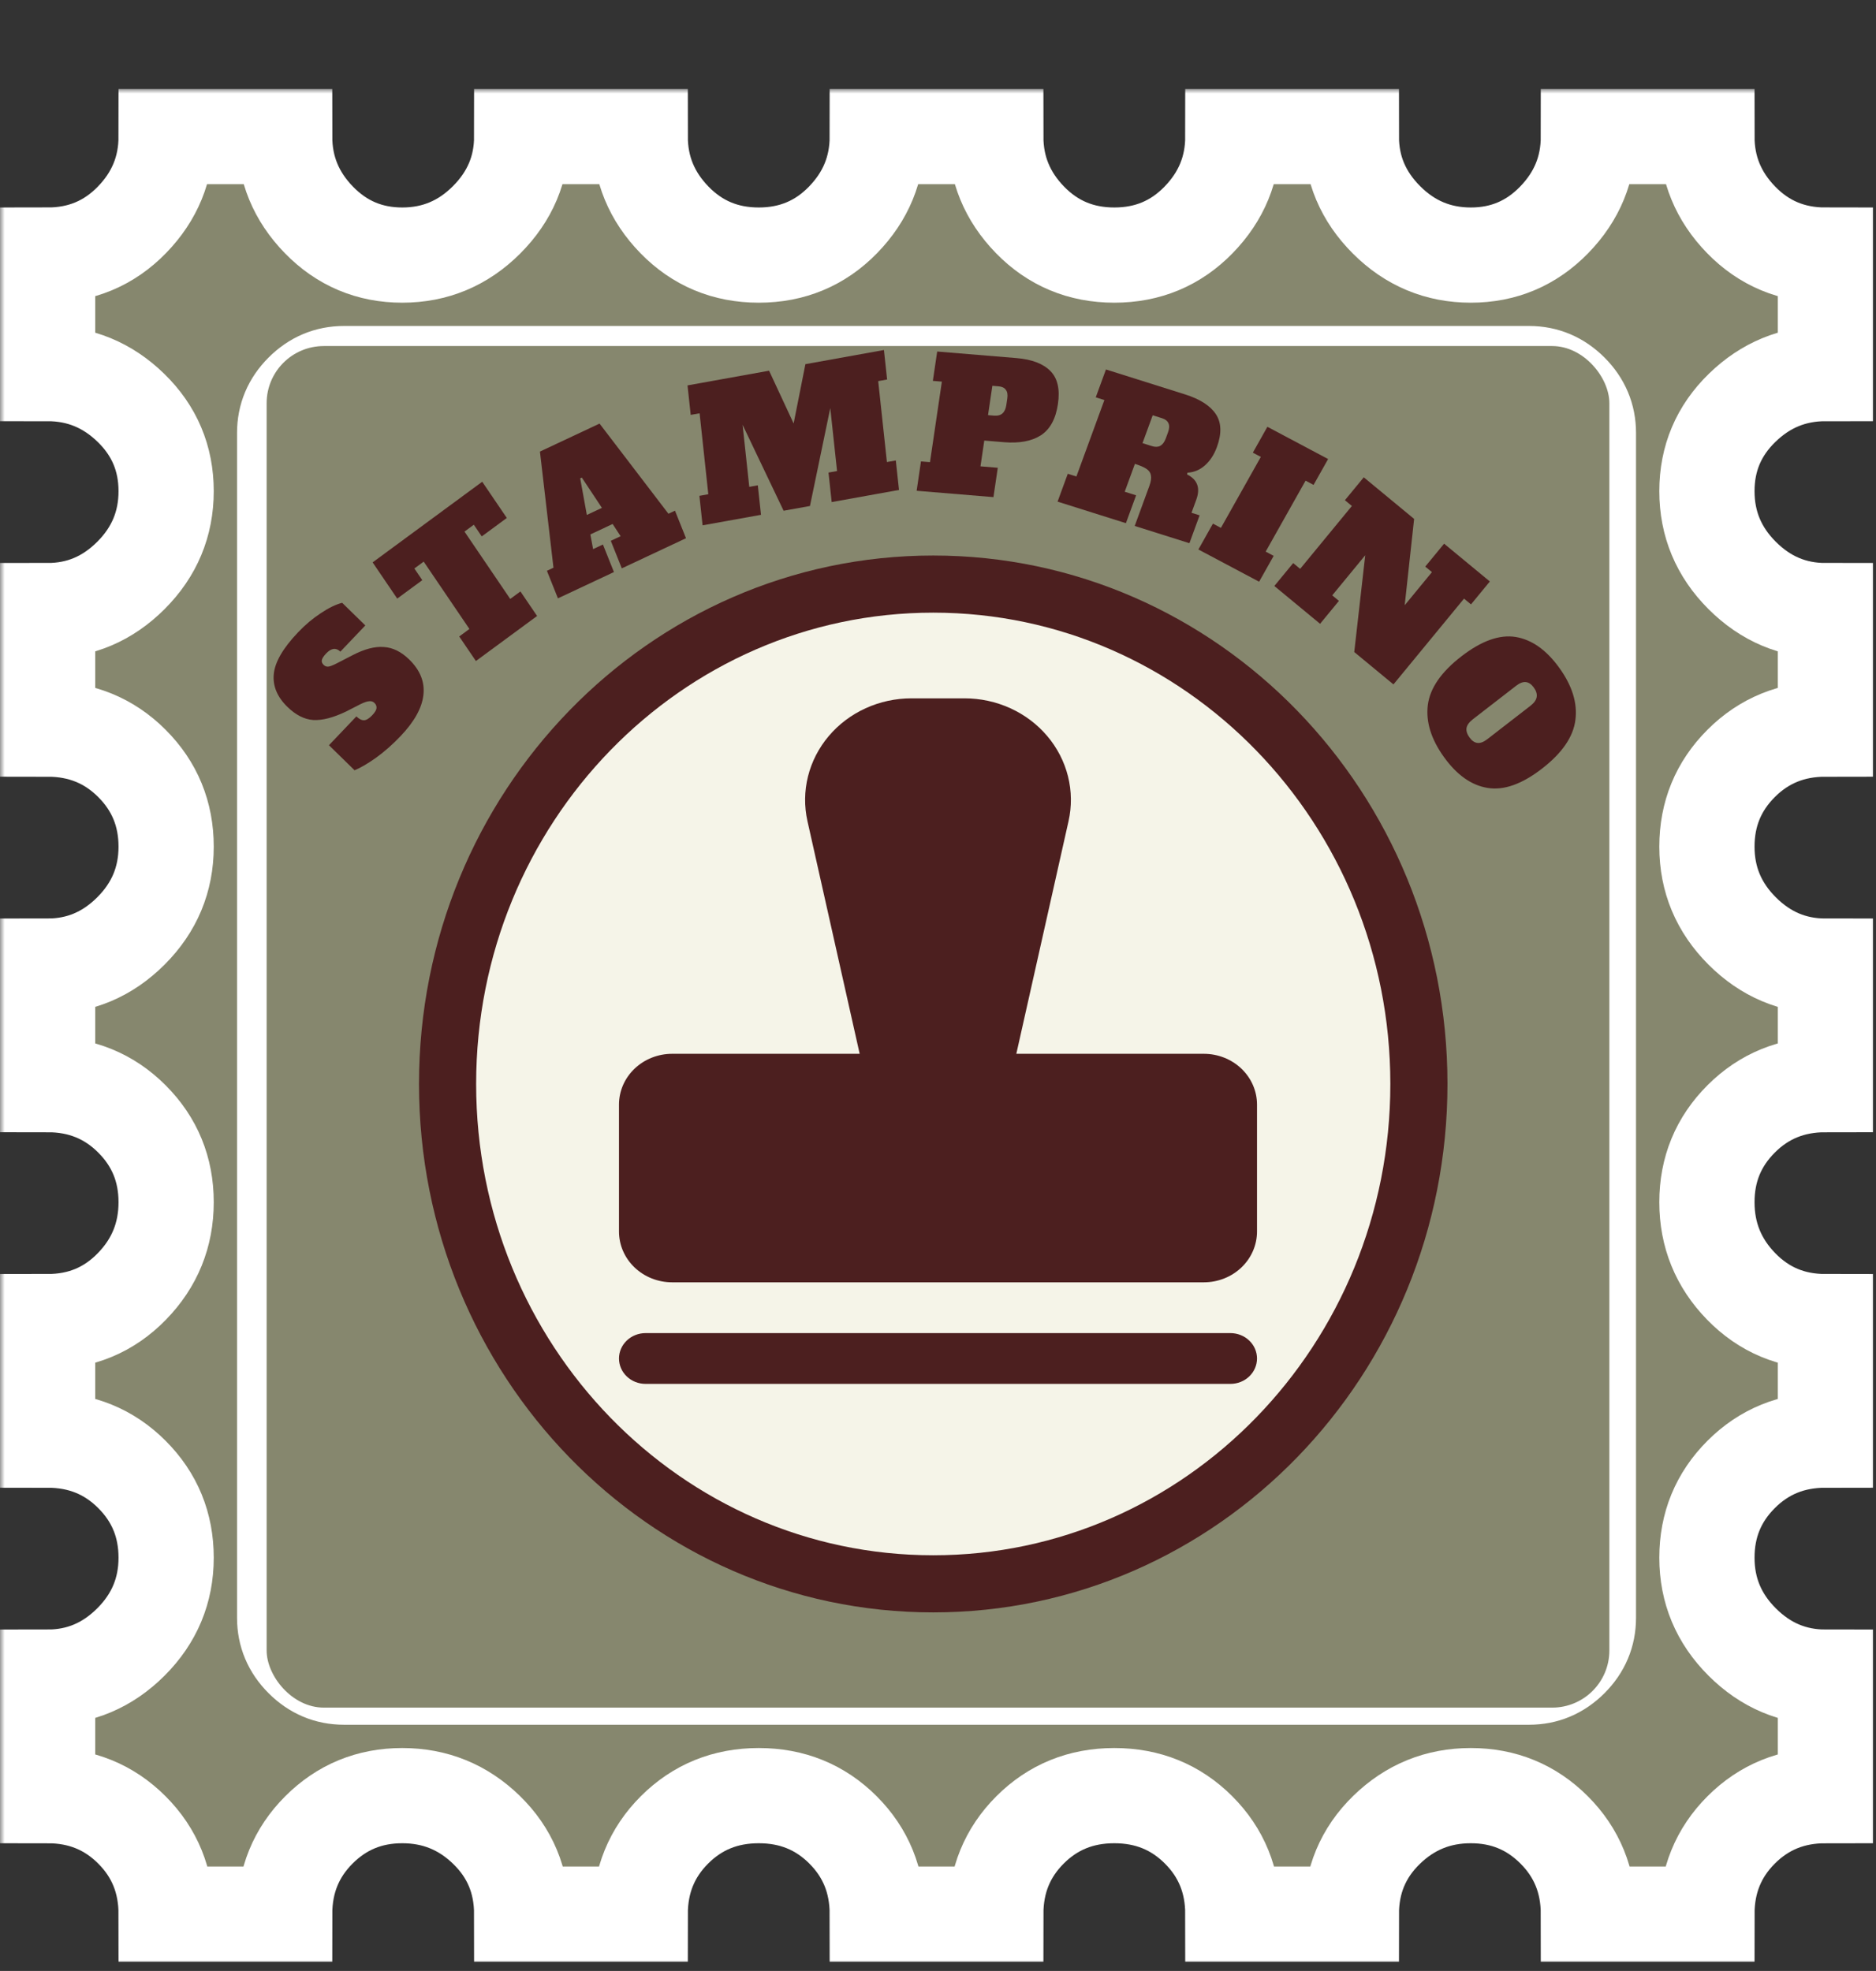 <svg width="197" height="207" viewBox="0 0 197 207" fill="none" xmlns="http://www.w3.org/2000/svg">
<rect x="0" y="0" width="197" height="207" fill="#333333" stroke="none"/>
<mask id="path-1-outside-1_262_125" maskUnits="userSpaceOnUse" x="0" y="9.345" width="197" height="197" fill="black">
<rect fill="white" y="9.345" width="197" height="197"/>
<path d="M191.691 176.144V188.59C188.191 188.59 185.241 189.789 182.843 192.188C180.444 194.586 179.245 197.536 179.245 201.036H166.799C166.799 197.536 165.6 194.586 163.201 192.188C160.803 189.789 157.886 188.59 154.45 188.59C151.015 188.59 148.065 189.789 145.602 192.188C143.139 194.586 141.907 197.536 141.907 201.036H129.461C129.461 197.536 128.262 194.586 125.863 192.188C123.465 189.789 120.515 188.59 117.015 188.59C113.514 188.59 110.565 189.789 108.166 192.188C105.768 194.586 104.569 197.536 104.569 201.036H92.123C92.123 197.536 90.923 194.586 88.525 192.188C86.126 189.789 83.177 188.59 79.677 188.59C76.176 188.59 73.227 189.789 70.828 192.188C68.43 194.586 67.23 197.536 67.23 201.036H54.784C54.784 197.536 53.553 194.586 51.089 192.188C48.626 189.789 45.677 188.59 42.241 188.59C38.805 188.59 35.888 189.789 33.49 192.188C31.091 194.586 29.892 197.536 29.892 201.036H17.446C17.446 197.536 16.247 194.586 13.848 192.188C11.45 189.789 8.5 188.59 5 188.59V176.144C8.371 176.144 11.288 174.912 13.751 172.449C16.214 169.986 17.446 167.036 17.446 163.601C17.446 160.165 16.247 157.248 13.848 154.85C11.45 152.451 8.5 151.252 5 151.252V138.806C8.5 138.806 11.45 137.574 13.848 135.111C16.247 132.648 17.446 129.698 17.446 126.262C17.446 122.827 16.247 119.91 13.848 117.511C11.45 115.113 8.5 113.914 5 113.914V101.468C8.371 101.468 11.288 100.236 13.751 97.773C16.214 95.309 17.446 92.36 17.446 88.924C17.446 85.489 16.247 82.572 13.848 80.173C11.45 77.775 8.5 76.575 5 76.575V64.129C8.371 64.129 11.288 62.898 13.751 60.434C16.214 57.971 17.446 55.022 17.446 51.586C17.446 48.15 16.214 45.233 13.751 42.835C11.288 40.436 8.371 39.237 5 39.237V26.791C8.5 26.791 11.45 25.559 13.848 23.096C16.247 20.633 17.446 17.716 17.446 14.345H29.892C29.892 17.716 31.091 20.633 33.49 23.096C35.888 25.559 38.805 26.791 42.241 26.791C45.677 26.791 48.626 25.559 51.089 23.096C53.553 20.633 54.784 17.716 54.784 14.345H67.23C67.23 17.716 68.43 20.633 70.828 23.096C73.227 25.559 76.176 26.791 79.677 26.791C83.177 26.791 86.126 25.559 88.525 23.096C90.923 20.633 92.123 17.716 92.123 14.345H104.569C104.569 17.716 105.768 20.633 108.166 23.096C110.565 25.559 113.514 26.791 117.015 26.791C120.515 26.791 123.465 25.559 125.863 23.096C128.262 20.633 129.461 17.716 129.461 14.345H141.907C141.907 17.716 143.139 20.633 145.602 23.096C148.065 25.559 151.015 26.791 154.45 26.791C157.886 26.791 160.803 25.559 163.201 23.096C165.6 20.633 166.799 17.716 166.799 14.345H179.245C179.245 17.716 180.444 20.633 182.843 23.096C185.241 25.559 188.191 26.791 191.691 26.791V39.237C188.32 39.237 185.403 40.436 182.94 42.835C180.477 45.233 179.245 48.15 179.245 51.586C179.245 55.022 180.477 57.971 182.94 60.434C185.403 62.898 188.32 64.129 191.691 64.129V76.575C188.191 76.575 185.241 77.775 182.843 80.173C180.444 82.572 179.245 85.489 179.245 88.924C179.245 92.36 180.477 95.309 182.94 97.773C185.403 100.236 188.32 101.468 191.691 101.468V113.914C188.191 113.914 185.241 115.113 182.843 117.511C180.444 119.91 179.245 122.827 179.245 126.262C179.245 129.698 180.444 132.648 182.843 135.111C185.241 137.574 188.191 138.806 191.691 138.806V151.252C188.191 151.252 185.241 152.451 182.843 154.85C180.444 157.248 179.245 160.165 179.245 163.601C179.245 167.036 180.477 169.986 182.94 172.449C185.403 174.912 188.32 176.144 191.691 176.144ZM166.799 45.46C166.799 43.775 166.183 42.316 164.952 41.085C163.72 39.853 162.261 39.237 160.576 39.237H36.115C34.43 39.237 32.971 39.853 31.74 41.085C30.508 42.316 29.892 43.775 29.892 45.46V169.921C29.892 171.606 30.508 173.065 31.74 174.297C32.971 175.528 34.43 176.144 36.115 176.144H160.576C162.261 176.144 163.72 175.528 164.952 174.297C166.183 173.065 166.799 171.606 166.799 169.921V45.46Z"/>
</mask>
<path d="M191.691 176.144V188.59C188.191 188.59 185.241 189.789 182.843 192.188C180.444 194.586 179.245 197.536 179.245 201.036H166.799C166.799 197.536 165.6 194.586 163.201 192.188C160.803 189.789 157.886 188.59 154.45 188.59C151.015 188.59 148.065 189.789 145.602 192.188C143.139 194.586 141.907 197.536 141.907 201.036H129.461C129.461 197.536 128.262 194.586 125.863 192.188C123.465 189.789 120.515 188.59 117.015 188.59C113.514 188.59 110.565 189.789 108.166 192.188C105.768 194.586 104.569 197.536 104.569 201.036H92.123C92.123 197.536 90.923 194.586 88.525 192.188C86.126 189.789 83.177 188.59 79.677 188.59C76.176 188.59 73.227 189.789 70.828 192.188C68.43 194.586 67.23 197.536 67.23 201.036H54.784C54.784 197.536 53.553 194.586 51.089 192.188C48.626 189.789 45.677 188.59 42.241 188.59C38.805 188.59 35.888 189.789 33.49 192.188C31.091 194.586 29.892 197.536 29.892 201.036H17.446C17.446 197.536 16.247 194.586 13.848 192.188C11.45 189.789 8.5 188.59 5 188.59V176.144C8.371 176.144 11.288 174.912 13.751 172.449C16.214 169.986 17.446 167.036 17.446 163.601C17.446 160.165 16.247 157.248 13.848 154.85C11.45 152.451 8.5 151.252 5 151.252V138.806C8.5 138.806 11.45 137.574 13.848 135.111C16.247 132.648 17.446 129.698 17.446 126.262C17.446 122.827 16.247 119.91 13.848 117.511C11.45 115.113 8.5 113.914 5 113.914V101.468C8.371 101.468 11.288 100.236 13.751 97.773C16.214 95.309 17.446 92.36 17.446 88.924C17.446 85.489 16.247 82.572 13.848 80.173C11.45 77.775 8.5 76.575 5 76.575V64.129C8.371 64.129 11.288 62.898 13.751 60.434C16.214 57.971 17.446 55.022 17.446 51.586C17.446 48.15 16.214 45.233 13.751 42.835C11.288 40.436 8.371 39.237 5 39.237V26.791C8.5 26.791 11.45 25.559 13.848 23.096C16.247 20.633 17.446 17.716 17.446 14.345H29.892C29.892 17.716 31.091 20.633 33.49 23.096C35.888 25.559 38.805 26.791 42.241 26.791C45.677 26.791 48.626 25.559 51.089 23.096C53.553 20.633 54.784 17.716 54.784 14.345H67.23C67.23 17.716 68.43 20.633 70.828 23.096C73.227 25.559 76.176 26.791 79.677 26.791C83.177 26.791 86.126 25.559 88.525 23.096C90.923 20.633 92.123 17.716 92.123 14.345H104.569C104.569 17.716 105.768 20.633 108.166 23.096C110.565 25.559 113.514 26.791 117.015 26.791C120.515 26.791 123.465 25.559 125.863 23.096C128.262 20.633 129.461 17.716 129.461 14.345H141.907C141.907 17.716 143.139 20.633 145.602 23.096C148.065 25.559 151.015 26.791 154.45 26.791C157.886 26.791 160.803 25.559 163.201 23.096C165.6 20.633 166.799 17.716 166.799 14.345H179.245C179.245 17.716 180.444 20.633 182.843 23.096C185.241 25.559 188.191 26.791 191.691 26.791V39.237C188.32 39.237 185.403 40.436 182.94 42.835C180.477 45.233 179.245 48.15 179.245 51.586C179.245 55.022 180.477 57.971 182.94 60.434C185.403 62.898 188.32 64.129 191.691 64.129V76.575C188.191 76.575 185.241 77.775 182.843 80.173C180.444 82.572 179.245 85.489 179.245 88.924C179.245 92.36 180.477 95.309 182.94 97.773C185.403 100.236 188.32 101.468 191.691 101.468V113.914C188.191 113.914 185.241 115.113 182.843 117.511C180.444 119.91 179.245 122.827 179.245 126.262C179.245 129.698 180.444 132.648 182.843 135.111C185.241 137.574 188.191 138.806 191.691 138.806V151.252C188.191 151.252 185.241 152.451 182.843 154.85C180.444 157.248 179.245 160.165 179.245 163.601C179.245 167.036 180.477 169.986 182.94 172.449C185.403 174.912 188.32 176.144 191.691 176.144ZM166.799 45.46C166.799 43.775 166.183 42.316 164.952 41.085C163.72 39.853 162.261 39.237 160.576 39.237H36.115C34.43 39.237 32.971 39.853 31.74 41.085C30.508 42.316 29.892 43.775 29.892 45.46V169.921C29.892 171.606 30.508 173.065 31.74 174.297C32.971 175.528 34.43 176.144 36.115 176.144H160.576C162.261 176.144 163.72 175.528 164.952 174.297C166.183 173.065 166.799 171.606 166.799 169.921V45.46Z" fill="#86876E"/>
<path d="M191.691 176.144V188.59C188.191 188.59 185.241 189.789 182.843 192.188C180.444 194.586 179.245 197.536 179.245 201.036H166.799C166.799 197.536 165.6 194.586 163.201 192.188C160.803 189.789 157.886 188.59 154.45 188.59C151.015 188.59 148.065 189.789 145.602 192.188C143.139 194.586 141.907 197.536 141.907 201.036H129.461C129.461 197.536 128.262 194.586 125.863 192.188C123.465 189.789 120.515 188.59 117.015 188.59C113.514 188.59 110.565 189.789 108.166 192.188C105.768 194.586 104.569 197.536 104.569 201.036H92.123C92.123 197.536 90.923 194.586 88.525 192.188C86.126 189.789 83.177 188.59 79.677 188.59C76.176 188.59 73.227 189.789 70.828 192.188C68.43 194.586 67.23 197.536 67.23 201.036H54.784C54.784 197.536 53.553 194.586 51.089 192.188C48.626 189.789 45.677 188.59 42.241 188.59C38.805 188.59 35.888 189.789 33.49 192.188C31.091 194.586 29.892 197.536 29.892 201.036H17.446C17.446 197.536 16.247 194.586 13.848 192.188C11.45 189.789 8.5 188.59 5 188.59V176.144C8.371 176.144 11.288 174.912 13.751 172.449C16.214 169.986 17.446 167.036 17.446 163.601C17.446 160.165 16.247 157.248 13.848 154.85C11.45 152.451 8.5 151.252 5 151.252V138.806C8.5 138.806 11.45 137.574 13.848 135.111C16.247 132.648 17.446 129.698 17.446 126.262C17.446 122.827 16.247 119.91 13.848 117.511C11.45 115.113 8.5 113.914 5 113.914V101.468C8.371 101.468 11.288 100.236 13.751 97.773C16.214 95.309 17.446 92.36 17.446 88.924C17.446 85.489 16.247 82.572 13.848 80.173C11.45 77.775 8.5 76.575 5 76.575V64.129C8.371 64.129 11.288 62.898 13.751 60.434C16.214 57.971 17.446 55.022 17.446 51.586C17.446 48.15 16.214 45.233 13.751 42.835C11.288 40.436 8.371 39.237 5 39.237V26.791C8.5 26.791 11.45 25.559 13.848 23.096C16.247 20.633 17.446 17.716 17.446 14.345H29.892C29.892 17.716 31.091 20.633 33.49 23.096C35.888 25.559 38.805 26.791 42.241 26.791C45.677 26.791 48.626 25.559 51.089 23.096C53.553 20.633 54.784 17.716 54.784 14.345H67.23C67.23 17.716 68.43 20.633 70.828 23.096C73.227 25.559 76.176 26.791 79.677 26.791C83.177 26.791 86.126 25.559 88.525 23.096C90.923 20.633 92.123 17.716 92.123 14.345H104.569C104.569 17.716 105.768 20.633 108.166 23.096C110.565 25.559 113.514 26.791 117.015 26.791C120.515 26.791 123.465 25.559 125.863 23.096C128.262 20.633 129.461 17.716 129.461 14.345H141.907C141.907 17.716 143.139 20.633 145.602 23.096C148.065 25.559 151.015 26.791 154.45 26.791C157.886 26.791 160.803 25.559 163.201 23.096C165.6 20.633 166.799 17.716 166.799 14.345H179.245C179.245 17.716 180.444 20.633 182.843 23.096C185.241 25.559 188.191 26.791 191.691 26.791V39.237C188.32 39.237 185.403 40.436 182.94 42.835C180.477 45.233 179.245 48.15 179.245 51.586C179.245 55.022 180.477 57.971 182.94 60.434C185.403 62.898 188.32 64.129 191.691 64.129V76.575C188.191 76.575 185.241 77.775 182.843 80.173C180.444 82.572 179.245 85.489 179.245 88.924C179.245 92.36 180.477 95.309 182.94 97.773C185.403 100.236 188.32 101.468 191.691 101.468V113.914C188.191 113.914 185.241 115.113 182.843 117.511C180.444 119.91 179.245 122.827 179.245 126.262C179.245 129.698 180.444 132.648 182.843 135.111C185.241 137.574 188.191 138.806 191.691 138.806V151.252C188.191 151.252 185.241 152.451 182.843 154.85C180.444 157.248 179.245 160.165 179.245 163.601C179.245 167.036 180.477 169.986 182.94 172.449C185.403 174.912 188.32 176.144 191.691 176.144ZM166.799 45.46C166.799 43.775 166.183 42.316 164.952 41.085C163.72 39.853 162.261 39.237 160.576 39.237H36.115C34.43 39.237 32.971 39.853 31.74 41.085C30.508 42.316 29.892 43.775 29.892 45.46V169.921C29.892 171.606 30.508 173.065 31.74 174.297C32.971 175.528 34.43 176.144 36.115 176.144H160.576C162.261 176.144 163.72 175.528 164.952 174.297C166.183 173.065 166.799 171.606 166.799 169.921V45.46Z" stroke="white" stroke-width="10" mask="url(#path-1-outside-1_262_125)"/>
<rect x="28" y="36.345" width="141" height="143" rx="6" fill="#86876E"/>
<path d="M98 166.345C126.167 166.345 149 142.84 149 113.845C149 84.85 126.167 61.345 98 61.345C69.834 61.345 47 84.85 47 113.845C47 142.84 69.834 166.345 98 166.345Z" fill="#F5F4E8" stroke="#4C1F1F" stroke-width="6" stroke-linecap="round" stroke-linejoin="round"/>
<path d="M132 142.678C132 143.386 131.706 144.064 131.182 144.564C130.659 145.064 129.949 145.345 129.208 145.345H67.792C67.051 145.345 66.341 145.064 65.818 144.564C65.294 144.064 65 143.386 65 142.678C65 141.971 65.294 141.293 65.818 140.793C66.341 140.293 67.051 140.012 67.792 140.012H129.208C129.949 140.012 130.659 140.293 131.182 140.793C131.706 141.293 132 141.971 132 142.678ZM126.417 110.678H106.725L112.207 86.248C112.556 84.693 112.537 83.083 112.151 81.536C111.764 79.989 111.021 78.544 109.974 77.308C108.928 76.07 107.605 75.073 106.103 74.387C104.6 73.701 102.957 73.345 101.292 73.345H95.708C94.043 73.345 92.4 73.701 90.897 74.387C89.395 75.073 88.072 76.07 87.026 77.308C85.98 78.544 85.236 79.989 84.85 81.536C84.463 83.083 84.444 84.693 84.793 86.248L90.275 110.678H70.583C69.103 110.678 67.682 111.24 66.635 112.24C65.588 113.241 65 114.597 65 116.012V129.345C65 130.759 65.588 132.116 66.635 133.116C67.682 134.116 69.103 134.678 70.583 134.678H126.417C127.897 134.678 129.318 134.116 130.365 133.116C131.412 132.116 132 130.759 132 129.345V116.012C132 114.597 131.412 113.241 130.365 112.24C129.318 111.24 127.897 110.678 126.417 110.678Z" fill="#4C1F1F"/>
<path d="M42.067 77.308C41.229 78.189 40.361 78.953 39.465 79.6C38.569 80.229 37.825 80.662 37.233 80.898L34.543 78.268L37.425 75.24C37.706 75.515 37.971 75.65 38.22 75.646C38.469 75.641 38.755 75.469 39.078 75.13C39.349 74.845 39.501 74.604 39.533 74.405C39.564 74.188 39.494 73.995 39.322 73.827C39.177 73.685 38.998 73.625 38.785 73.647C38.563 73.66 38.258 73.76 37.869 73.948L36.335 74.733C34.985 75.379 33.838 75.674 32.894 75.619C31.958 75.555 31.052 75.093 30.173 74.234C29.104 73.189 28.63 72.043 28.75 70.797C28.87 69.532 29.72 68.07 31.301 66.409C32.061 65.611 32.855 64.943 33.681 64.405C34.508 63.849 35.258 63.484 35.931 63.31L38.362 65.688L35.742 68.44C35.289 67.997 34.792 68.06 34.251 68.629C33.989 68.904 33.837 69.137 33.796 69.327C33.755 69.499 33.82 69.669 33.992 69.837C34.146 69.988 34.329 70.043 34.542 70.003C34.764 69.954 35.068 69.827 35.456 69.622L37.004 68.823C38.256 68.169 39.354 67.879 40.298 67.953C41.243 68.008 42.136 68.447 42.978 69.271C44.128 70.396 44.622 71.64 44.46 73.005C44.306 74.36 43.508 75.795 42.067 77.308Z" fill="#4C1F1F"/>
<path d="M53.221 54.4L50.588 56.337L49.756 55.111L48.777 55.832L53.579 62.905L54.65 62.117L56.401 64.695L49.974 69.425L48.223 66.847L49.294 66.059L44.492 58.985L43.513 59.706L44.345 60.932L41.713 62.869L39.13 59.065L50.638 50.596L53.221 54.4Z" fill="#4C1F1F"/>
<path d="M70.193 53.957L70.881 53.634L72.037 56.528L65.296 59.693L64.14 56.8L65.171 56.315L64.332 55.033L61.993 56.131L62.282 57.672L63.314 57.187L64.47 60.081L58.588 62.843L57.432 59.949L58.12 59.626L56.699 47.428L62.959 44.488L70.193 53.957ZM61.625 54.083L63.207 53.34L61.099 50.16L60.927 50.241L61.625 54.083Z" fill="#4C1F1F"/>
<path d="M93.156 39.859L92.221 40.027L93.135 48.528L94.07 48.36L94.404 51.458L87.335 52.731L87.002 49.633L87.9 49.472L87.188 42.86L85.054 53.143L82.287 53.641L77.98 44.615L78.681 51.133L79.579 50.971L79.912 54.069L73.779 55.174L73.445 52.076L74.38 51.908L73.466 43.407L72.531 43.575L72.197 40.477L80.761 38.934L83.34 44.477L84.576 38.247L92.822 36.761L93.156 39.859Z" fill="#4C1F1F"/>
<path d="M96.712 48.461L97.658 48.54L98.906 40.081L97.96 40.003L98.415 36.92L106.727 37.607C108.356 37.742 109.547 38.196 110.302 38.968C111.059 39.728 111.323 40.885 111.093 42.439C110.864 43.993 110.268 45.085 109.306 45.716C108.346 46.334 107.052 46.576 105.424 46.442L103.36 46.271L102.96 48.978L104.778 49.128L104.323 52.211L96.257 51.544L96.712 48.461ZM104.397 43.655C105.129 43.716 105.555 43.345 105.673 42.543L105.773 41.866C105.834 41.453 105.784 41.144 105.622 40.941C105.475 40.725 105.218 40.603 104.852 40.573L104.208 40.519L103.753 43.602L104.397 43.655Z" fill="#4C1F1F"/>
<path d="M112.128 49.759L113.034 50.045L115.972 42.016L115.066 41.73L116.137 38.804L124.454 41.426C126.012 41.918 127.087 42.608 127.678 43.498C128.268 44.387 128.305 45.54 127.787 46.955C127.495 47.752 127.08 48.391 126.54 48.871C126.001 49.351 125.388 49.608 124.701 49.644L124.654 49.828C125.748 50.372 126.071 51.257 125.623 52.482L125.12 53.856L125.972 54.124L124.901 57.051L119.157 55.239L120.691 51.046C120.861 50.583 120.917 50.209 120.859 49.925C120.813 49.645 120.654 49.416 120.383 49.238C120.123 49.063 119.722 48.89 119.178 48.718L118.107 51.645L119.303 52.022L118.232 54.948L111.057 52.685L112.128 49.759ZM120.953 46.85C121.304 46.961 121.596 46.953 121.83 46.828C122.081 46.695 122.279 46.432 122.422 46.04L122.657 45.397C122.801 45.005 122.815 44.691 122.699 44.455C122.599 44.212 122.374 44.035 122.024 43.924L121.046 43.615L119.975 46.542L120.953 46.85Z" fill="#4C1F1F"/>
<path d="M125.844 57.71L127.371 54.994L128.21 55.44L132.401 47.987L131.562 47.542L133.089 44.825L139.466 48.211L137.939 50.927L137.1 50.482L132.909 57.934L133.748 58.38L132.221 61.096L125.844 57.71Z" fill="#4C1F1F"/>
<path d="M151.646 57.101L156.45 61.071L154.47 63.477L153.738 62.872L146.327 71.882L142.211 68.481L143.364 58.317L139.899 62.528L140.602 63.109L138.623 65.515L133.819 61.545L135.798 59.139L136.531 59.744L141.962 53.141L141.23 52.536L143.21 50.13L148.497 54.499L147.509 63.566L150.369 60.088L149.666 59.508L151.646 57.101Z" fill="#4C1F1F"/>
<path d="M151.637 79.521C150.283 77.64 149.716 75.813 149.937 74.041C150.166 72.279 151.337 70.579 153.45 68.943C155.563 67.307 157.467 66.625 159.161 66.898C160.863 67.182 162.391 68.264 163.745 70.145C165.1 72.026 165.663 73.848 165.434 75.61C165.213 77.382 164.046 79.087 161.932 80.723C159.819 82.359 157.912 83.036 156.21 82.752C154.516 82.479 152.992 81.402 151.637 79.521ZM154.311 77.45C154.563 77.8 154.842 77.992 155.148 78.027C155.454 78.062 155.797 77.933 156.178 77.638L160.715 74.125C161.095 73.83 161.313 73.526 161.367 73.211C161.421 72.897 161.323 72.565 161.071 72.216C160.82 71.866 160.541 71.674 160.235 71.639C159.928 71.603 159.585 71.733 159.205 72.028L154.668 75.541C154.277 75.844 154.055 76.152 154 76.466C153.956 76.773 154.059 77.101 154.311 77.45Z" fill="#4C1F1F"/>
</svg>
